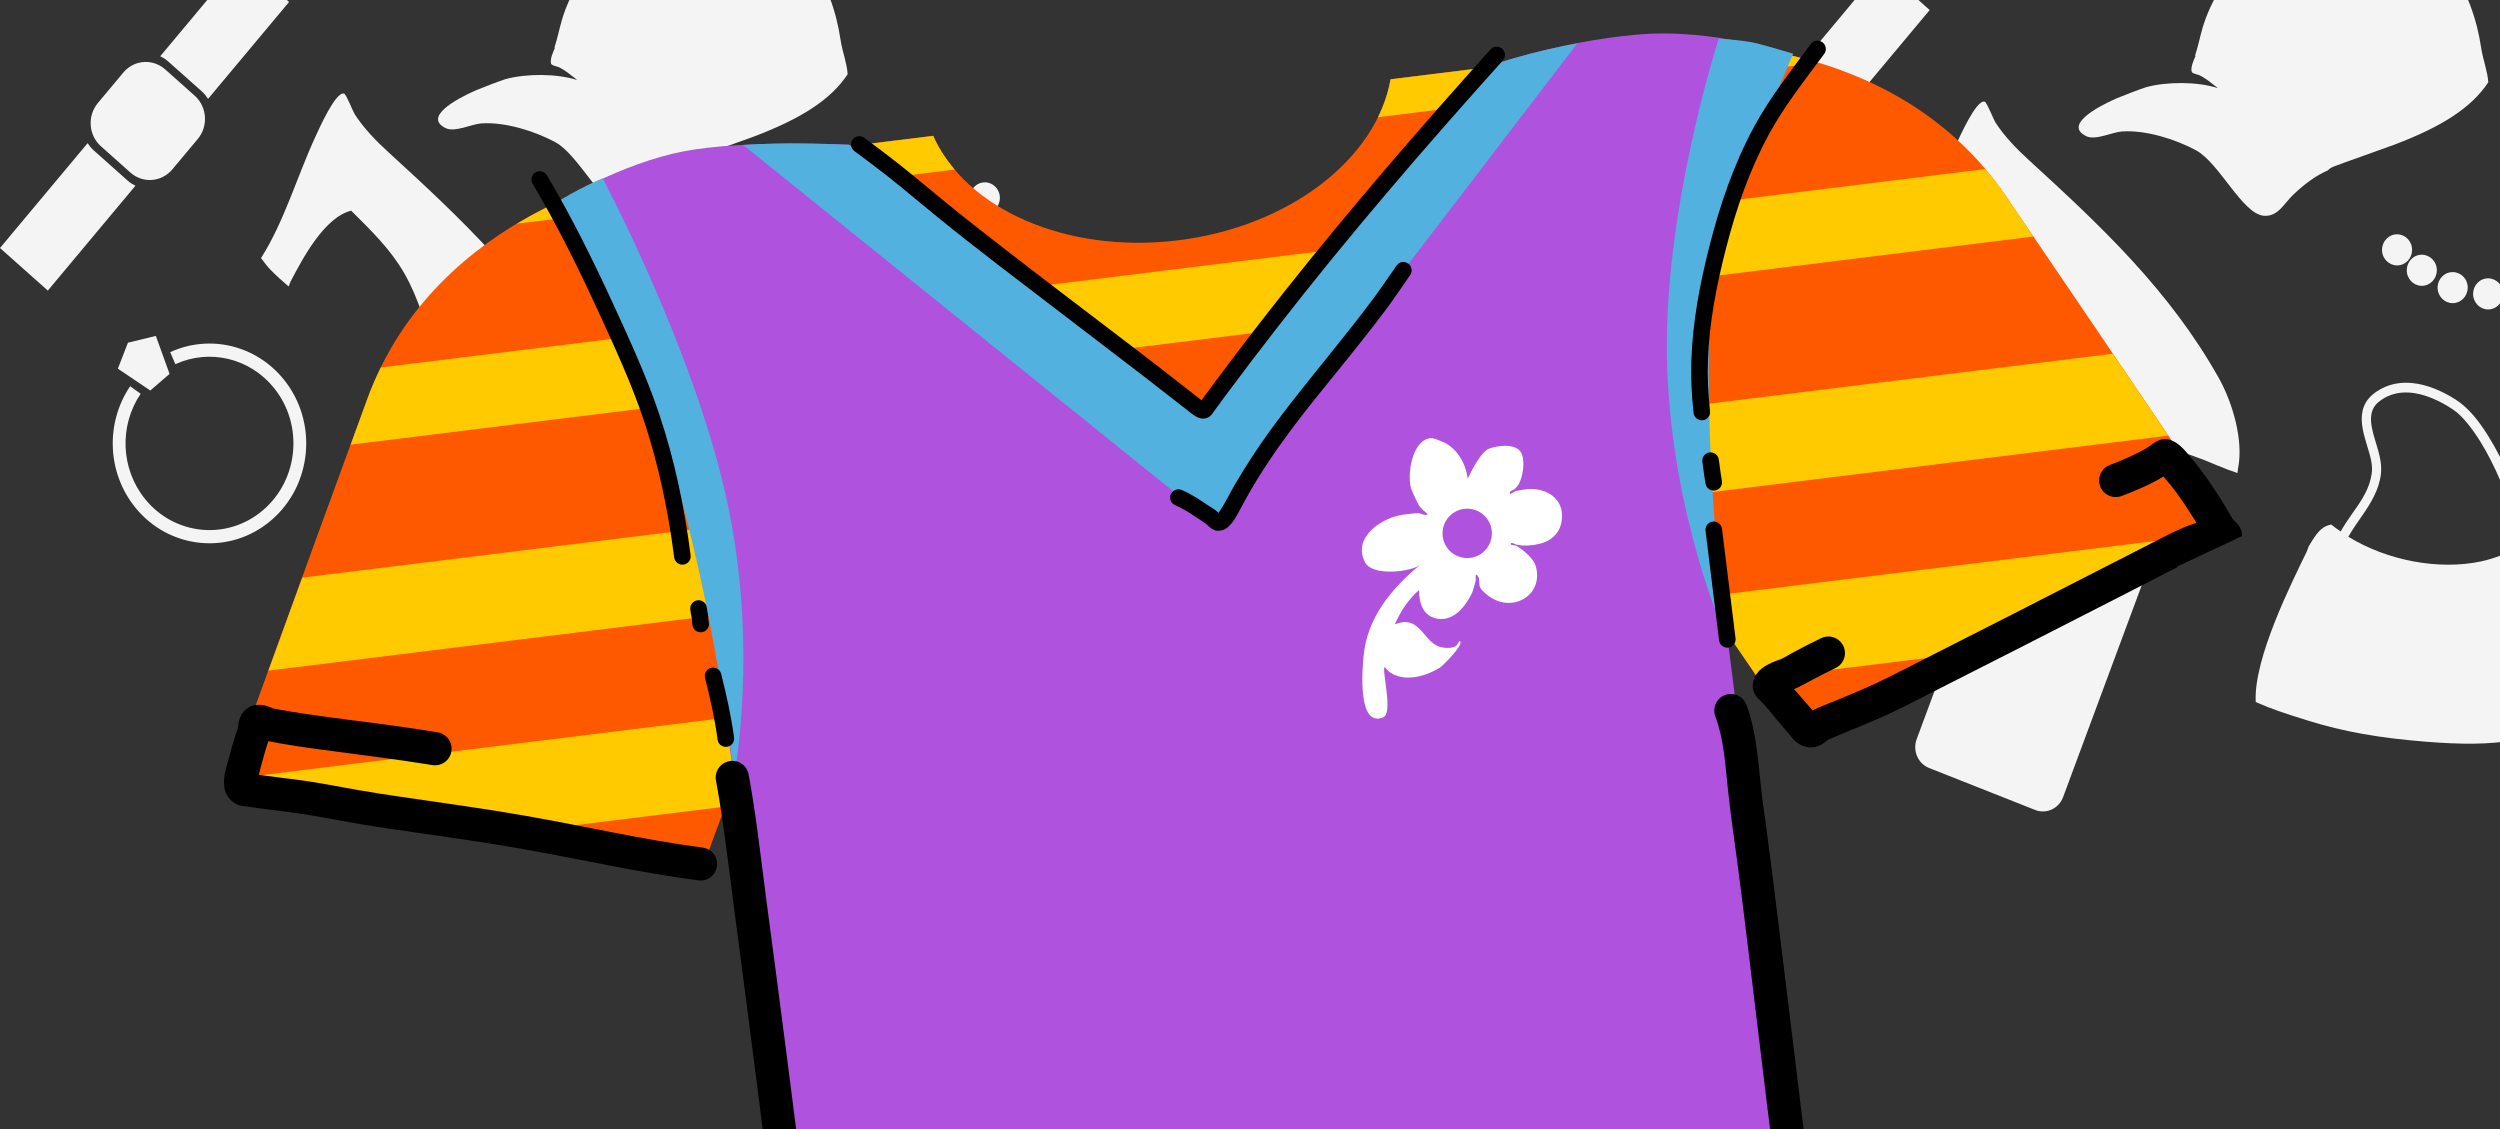 <svg width="310" height="140" viewBox="0 0 310 140" fill="none" xmlns="http://www.w3.org/2000/svg">
<rect x="0" y="0" width="310" height="140" fill="#333333" stroke="none"/>
<g clip-path="url(#clip0_1202_11925)">
<path d="M42.672 11.613C41.638 11.265 39.517 16.078 39.149 16.87C36.863 21.795 35.266 27.437 32.368 32.002C32.902 32.725 33.212 33.115 33.583 33.494C34.252 34.178 34.997 34.84 35.788 35.524C35.857 35.35 35.98 35.012 36.034 34.909C37.528 32.059 40.203 26.958 43.542 26.123C45.951 28.52 48.402 30.874 50.128 33.877C51.93 37.011 53.005 40.872 54.029 44.36C54.426 45.715 54.599 47.324 55.375 48.525C55.794 49.175 56.402 49.775 57.063 50.349C61.017 52.528 64.921 54.306 68.922 55.688C69.588 55.918 70.107 56.127 71.263 56.611C71.374 56.657 71.426 56.68 71.487 56.706C72.543 57.147 73.322 57.439 74.006 57.652C74.027 57.484 74.066 57.155 74.08 57.089C74.786 53.613 73.398 48.912 71.703 45.893C65.621 35.056 57.144 27.076 48.146 18.857C46.624 17.468 45.114 15.916 43.983 14.166C43.767 13.832 42.951 11.707 42.672 11.613Z" fill="#F4F4F4"/>
<path d="M86.664 -10C83.011 -9.944 79.197 -8.877 76.12 -6.898C73.09 -4.947 70.685 -0.98 69.669 2.497C69.382 3.483 69.128 4.739 68.746 5.913C68.769 5.915 68.792 5.919 68.815 5.921C68.501 6.628 68.18 7.409 68.341 7.905C68.415 8.13 69.077 8.233 69.255 8.313C70.026 8.657 70.791 9.315 71.472 9.838C71.501 9.861 71.518 9.896 71.546 9.919C69.065 9.116 65.29 9.104 62.674 9.814C61.432 10.234 60.218 10.714 59.016 11.197C56.397 12.346 52.509 14.55 55.265 15.888C56.403 16.44 58.488 15.386 59.665 15.303C62.605 15.096 66.277 16.242 68.855 17.629C71.774 19.2 74.605 25.525 77.27 25.753C79.044 25.905 79.778 24.218 80.961 23.107C82.391 21.764 83.706 20.787 85.215 20.128C85.379 19.955 85.575 19.807 85.809 19.715C85.836 19.704 85.832 19.695 85.859 19.684C87.13 19.186 92.308 17.378 93.465 16.939C99.263 14.739 102.995 12.405 105.112 9.2C105.008 7.78 104.436 6.331 104.232 4.959C103.712 1.458 102.487 -2.146 100.365 -5C99.76 -5.553 98.969 -6.343 98.398 -6.774C97.165 -7.702 95.68 -8.235 93.091 -8.804C92.828 -8.862 91.035 -9.248 90.614 -9.346C89.23 -9.668 87.943 -9.846 86.664 -10Z" fill="#F4F4F4"/>
<path d="M93.459 28.086C92.446 28.28 91.776 29.289 91.965 30.335C92.152 31.381 93.13 32.072 94.143 31.878C95.156 31.683 95.819 30.676 95.63 29.63C95.442 28.584 94.472 27.891 93.459 28.086ZM121.783 22.642C120.77 22.836 120.1 23.845 120.288 24.891C120.477 25.937 121.454 26.628 122.468 26.434C123.48 26.239 124.143 25.232 123.955 24.186C123.767 23.14 122.796 22.447 121.783 22.642ZM96.522 30.618C95.508 30.813 94.846 31.82 95.034 32.866C95.222 33.912 96.192 34.605 97.205 34.41C98.219 34.215 98.889 33.207 98.7 32.161C98.511 31.115 97.535 30.423 96.522 30.618ZM119.802 26.143C118.788 26.338 118.118 27.347 118.307 28.393C118.496 29.438 119.472 30.13 120.485 29.936C121.499 29.741 122.169 28.732 121.98 27.686C121.791 26.641 120.815 25.949 119.802 26.143ZM100.351 32.773C99.338 32.967 98.666 33.969 98.855 35.014C99.044 36.06 100.021 36.752 101.034 36.557C102.047 36.363 102.718 35.354 102.529 34.308C102.34 33.263 101.364 32.578 100.351 32.773ZM116.98 29.576C115.966 29.771 115.302 30.771 115.491 31.817C115.679 32.863 116.649 33.556 117.662 33.361C118.676 33.167 119.346 32.158 119.157 31.112C118.968 30.066 117.993 29.382 116.98 29.576ZM104.745 33.548C103.733 33.743 103.069 34.75 103.258 35.796C103.446 36.841 104.417 37.535 105.429 37.34C106.442 37.145 107.113 36.137 106.924 35.091C106.736 34.045 105.759 33.353 104.745 33.548ZM113.15 31.932C112.137 32.127 111.466 33.136 111.655 34.182C111.844 35.227 112.821 35.919 113.834 35.725C114.847 35.53 115.511 34.523 115.322 33.477C115.133 32.431 114.163 31.738 113.15 31.932ZM108.886 32.916C107.873 33.11 107.21 34.117 107.399 35.163C107.587 36.209 108.557 36.902 109.57 36.708C110.583 36.513 111.253 35.504 111.064 34.459C110.876 33.413 109.899 32.721 108.886 32.916Z" fill="#F4F4F4"/>
<path d="M95.686 46.498C94.55 46.387 93.407 46.51 92.322 46.973C91.945 47.134 91.579 47.335 91.239 47.568C90.881 47.811 90.549 48.089 90.269 48.425C89.23 49.67 89.296 51.228 89.655 52.735C89.857 53.585 90.142 54.412 90.376 55.253C90.542 55.848 90.685 56.469 90.695 57.091C90.702 57.498 90.636 57.907 90.548 58.302C90.163 60.026 89.091 61.479 88.103 62.883C87.64 63.541 87.198 64.206 86.806 64.901C86.408 64.621 85.999 64.349 85.632 64.044C84.665 64.224 84.07 64.773 83.287 66.013C83.199 66.153 83.049 66.403 82.853 66.727C82.758 66.967 82.631 67.331 82.557 67.486C80.817 71.081 75.961 80.689 76.274 86.045C76.367 86.087 76.45 86.131 76.544 86.172C78.197 86.891 79.599 87.371 82.689 88.337C87.187 89.743 91.609 90.504 97.266 90.963C106.436 91.706 111.207 90.936 117.143 87.193C117.691 82.076 114.085 72.371 112.902 68.613C112.643 68.064 112.316 67.361 112.177 67.095C111.783 66.335 111.425 65.877 110.956 65.622C110.641 65.828 110.332 66.008 110.018 66.196C109.918 65.339 109.764 64.487 109.563 63.651C109.11 61.766 108.474 59.928 107.722 58.15C106.974 56.379 106.101 54.657 105.084 53.034C103.999 51.303 102.746 49.62 101.027 48.525C99.454 47.524 97.578 46.684 95.686 46.498ZM95.243 47.674C97.189 47.779 99.173 48.735 100.746 49.786C101.417 50.234 101.99 50.853 102.505 51.476C103.084 52.177 103.603 52.924 104.085 53.697C105.065 55.266 105.899 56.937 106.62 58.646C107.377 60.437 108.021 62.288 108.457 64.191C108.657 65.062 108.806 65.949 108.879 66.842C107.35 67.657 105.835 68.26 104.278 68.6C98.992 69.753 92.522 68.495 87.76 65.556C88.258 64.667 88.854 63.827 89.438 62.988C90.53 61.414 91.57 59.739 91.796 57.771C92.023 55.788 91.055 53.957 90.682 52.061C90.489 51.075 90.471 50.006 91.144 49.203C91.357 48.952 91.608 48.751 91.877 48.568C92.923 47.858 94.076 47.612 95.243 47.674Z" fill="#F4F4F4"/>
<path d="M48.148 60.885C46.765 60.338 45.217 61.057 44.687 62.484L34.231 90.655C33.701 92.082 34.388 93.685 35.77 94.232L48.928 99.437C50.312 99.983 51.859 99.264 52.389 97.837L62.846 69.666C63.376 68.239 62.69 66.636 61.307 66.09L48.148 60.885ZM47.636 61.654C48.432 61.969 48.835 62.885 48.529 63.707C48.224 64.529 47.329 64.941 46.533 64.626C45.736 64.311 45.345 63.39 45.649 62.568C45.954 61.746 46.84 61.339 47.636 61.654ZM50.425 65.312C51.222 65.626 51.614 66.548 51.309 67.37C51.004 68.191 50.115 68.607 49.319 68.292C48.524 67.977 48.123 67.053 48.429 66.231C48.734 65.409 49.63 64.997 50.425 65.312ZM45.837 66.501C46.633 66.816 47.033 67.74 46.727 68.562C46.422 69.384 45.53 69.788 44.734 69.473C43.938 69.158 43.542 68.245 43.847 67.423C44.153 66.601 45.041 66.186 45.837 66.501Z" fill="#F4F4F4"/>
<path d="M29.911 -5.04L19.867 6.975C20.203 7.14 20.533 7.333 20.828 7.596L25.06 11.364C25.355 11.627 25.59 11.942 25.799 12.261L35.843 0.246L29.911 -5.04ZM17.111 7.814C16.426 8.006 15.786 8.404 15.287 9.001L12.135 12.776C10.806 14.367 10.976 16.768 12.517 18.14L16.176 21.401C17.718 22.773 20.041 22.59 21.371 21L24.525 17.231C25.854 15.641 25.683 13.239 24.143 11.867L20.483 8.606C19.52 7.749 18.253 7.494 17.111 7.814ZM10.863 17.753L0 30.752L5.93 36.032L16.792 23.032C16.456 22.867 16.132 22.665 15.836 22.402L11.605 18.634C11.309 18.371 11.071 18.072 10.863 17.753Z" fill="#F4F4F4"/>
<path d="M15.865 42.495L14.616 45.714L18.636 48.425L21.026 46.364L19.324 41.653L15.865 42.495ZM16.14 47.894C13.062 52.439 13.276 58.608 16.77 62.925C21.018 68.173 28.584 68.872 33.667 64.487C38.751 60.102 39.429 52.292 35.181 47.045C31.721 42.771 25.96 41.437 21.104 43.669L21.748 45.16C25.962 43.224 30.962 44.385 33.964 48.094C37.651 52.648 37.063 59.425 32.651 63.231C28.239 67.037 21.673 66.43 17.987 61.876C14.954 58.129 14.77 52.771 17.441 48.828L16.14 47.894Z" fill="#F4F4F4"/>
<path d="M246.109 12.613C245.076 12.265 242.954 17.078 242.587 17.87C240.301 22.795 238.703 28.437 235.806 33.002C236.339 33.725 236.649 34.115 237.02 34.494C237.69 35.178 238.435 35.84 239.225 36.524C239.294 36.35 239.417 36.012 239.471 35.909C240.965 33.059 243.641 27.958 246.979 27.123C249.389 29.52 251.839 31.874 253.566 34.877C255.368 38.011 256.442 41.872 257.466 45.36C257.863 46.715 258.037 48.324 258.812 49.525C259.232 50.175 259.839 50.775 260.501 51.349C264.455 53.528 268.359 55.306 272.36 56.688C273.026 56.918 273.544 57.127 274.701 57.611C274.811 57.657 274.864 57.68 274.925 57.706C275.981 58.147 276.76 58.439 277.444 58.652C277.465 58.484 277.504 58.155 277.517 58.089C278.223 54.613 276.835 49.912 275.141 46.893C269.059 36.056 260.581 28.076 251.584 19.857C250.062 18.468 248.551 16.916 247.421 15.166C247.205 14.832 246.388 12.707 246.109 12.613Z" fill="#F4F4F4"/>
<path d="M290.102 -9C286.449 -8.944 282.635 -7.877 279.558 -5.898C276.528 -3.947 274.122 0.02 273.107 3.497C272.819 4.483 272.565 5.739 272.184 6.913C272.207 6.915 272.229 6.919 272.253 6.921C271.939 7.628 271.617 8.409 271.779 8.905C271.852 9.13 272.514 9.233 272.692 9.313C273.463 9.657 274.229 10.315 274.91 10.838C274.939 10.861 274.955 10.896 274.983 10.919C272.502 10.116 268.727 10.104 266.112 10.814C264.87 11.234 263.656 11.714 262.454 12.197C259.834 13.346 255.947 15.55 258.703 16.888C259.84 17.44 261.926 16.386 263.103 16.303C266.043 16.096 269.714 17.242 272.292 18.629C275.211 20.2 278.043 26.525 280.708 26.753C282.482 26.905 283.216 25.218 284.399 24.107C285.829 22.764 287.143 21.787 288.653 21.128C288.816 20.955 289.013 20.807 289.246 20.715C289.273 20.704 289.27 20.695 289.297 20.684C290.568 20.186 295.746 18.378 296.902 17.939C302.7 15.739 306.433 13.405 308.55 10.2C308.445 8.78 307.873 7.331 307.669 5.959C307.15 2.458 305.924 -1.146 303.803 -4C303.197 -4.553 302.407 -5.343 301.835 -5.774C300.602 -6.702 299.117 -7.235 296.528 -7.804C296.265 -7.862 294.473 -8.248 294.051 -8.346C292.667 -8.668 291.381 -8.846 290.102 -9Z" fill="#F4F4F4"/>
<path d="M296.897 29.086C295.883 29.28 295.213 30.289 295.402 31.335C295.59 32.381 296.567 33.072 297.581 32.878C298.594 32.683 299.257 31.676 299.068 30.63C298.88 29.584 297.909 28.891 296.897 29.086ZM325.22 23.642C324.208 23.836 323.537 24.845 323.725 25.891C323.914 26.937 324.892 27.628 325.905 27.434C326.917 27.239 327.581 26.232 327.392 25.186C327.204 24.14 326.233 23.447 325.22 23.642ZM299.959 31.618C298.946 31.813 298.283 32.82 298.471 33.866C298.66 34.912 299.63 35.605 300.643 35.41C301.656 35.215 302.327 34.207 302.138 33.161C301.949 32.115 300.972 31.423 299.959 31.618ZM323.239 27.143C322.226 27.338 321.555 28.347 321.744 29.393C321.933 30.438 322.91 31.13 323.923 30.936C324.936 30.741 325.607 29.732 325.418 28.686C325.229 27.641 324.252 26.949 323.239 27.143ZM303.788 33.773C302.775 33.967 302.104 34.969 302.293 36.014C302.482 37.06 303.458 37.752 304.471 37.557C305.485 37.363 306.155 36.354 305.966 35.308C305.777 34.263 304.802 33.578 303.788 33.773ZM320.417 30.576C319.404 30.771 318.739 31.771 318.928 32.817C319.117 33.863 320.087 34.556 321.1 34.361C322.113 34.167 322.784 33.158 322.595 32.112C322.406 31.066 321.43 30.382 320.417 30.576ZM308.183 34.548C307.17 34.743 306.507 35.75 306.696 36.796C306.884 37.841 307.854 38.535 308.867 38.34C309.88 38.145 310.55 37.137 310.361 36.091C310.173 35.045 309.196 34.353 308.183 34.548ZM316.588 32.932C315.574 33.127 314.904 34.136 315.093 35.182C315.282 36.227 316.258 36.919 317.272 36.725C318.285 36.53 318.948 35.523 318.76 34.477C318.571 33.431 317.601 32.738 316.588 32.932ZM312.323 33.916C311.311 34.11 310.647 35.117 310.836 36.163C311.024 37.209 311.995 37.902 313.007 37.708C314.02 37.513 314.691 36.504 314.502 35.459C314.314 34.413 313.336 33.721 312.323 33.916Z" fill="#F4F4F4"/>
<path d="M299.124 47.498C297.987 47.387 296.845 47.51 295.759 47.973C295.382 48.134 295.016 48.335 294.676 48.568C294.319 48.811 293.986 49.089 293.706 49.425C292.668 50.67 292.734 52.228 293.092 53.735C293.295 54.585 293.579 55.412 293.814 56.253C293.979 56.848 294.123 57.469 294.133 58.091C294.139 58.498 294.073 58.907 293.985 59.302C293.601 61.026 292.528 62.479 291.54 63.883C291.077 64.541 290.635 65.206 290.244 65.901C289.846 65.621 289.436 65.349 289.07 65.044C288.103 65.224 287.507 65.773 286.725 67.013C286.636 67.153 286.486 67.403 286.291 67.727C286.196 67.967 286.069 68.331 285.994 68.486C284.254 72.081 279.399 81.689 279.712 87.045C279.805 87.087 279.887 87.131 279.982 87.172C281.635 87.891 283.036 88.371 286.127 89.337C290.625 90.743 295.046 91.504 300.704 91.963C309.874 92.706 314.645 91.936 320.58 88.193C321.129 83.076 317.522 73.371 316.339 69.613C316.081 69.064 315.753 68.361 315.615 68.095C315.22 67.335 314.863 66.877 314.394 66.622C314.078 66.828 313.769 67.008 313.455 67.196C313.355 66.339 313.201 65.487 313.001 64.651C312.548 62.766 311.911 60.928 311.159 59.15C310.411 57.379 309.539 55.657 308.521 54.034C307.436 52.303 306.184 50.62 304.464 49.525C302.891 48.524 301.015 47.684 299.124 47.498ZM298.681 48.674C300.627 48.779 302.61 49.735 304.183 50.786C304.855 51.234 305.427 51.853 305.943 52.476C306.522 53.177 307.04 53.924 307.523 54.697C308.503 56.266 309.336 57.937 310.058 59.646C310.814 61.437 311.459 63.288 311.895 65.191C312.094 66.062 312.243 66.949 312.317 67.842C310.787 68.657 309.272 69.26 307.715 69.6C302.43 70.753 295.96 69.495 291.197 66.556C291.695 65.667 292.292 64.827 292.875 63.988C293.968 62.414 295.007 60.739 295.233 58.771C295.461 56.788 294.493 54.957 294.12 53.061C293.926 52.075 293.909 51.006 294.582 50.203C294.794 49.952 295.045 49.751 295.314 49.568C296.361 48.858 297.513 48.612 298.681 48.674Z" fill="#F4F4F4"/>
<path d="M251.585 61.885C250.203 61.338 248.655 62.057 248.125 63.484L237.668 91.655C237.138 93.082 237.825 94.685 239.207 95.232L252.366 100.437C253.749 100.983 255.296 100.264 255.826 98.837L266.283 70.666C266.813 69.239 266.127 67.636 264.745 67.09L251.585 61.885ZM251.074 62.654C251.869 62.969 252.272 63.885 251.967 64.707C251.662 65.529 250.767 65.941 249.97 65.626C249.174 65.311 248.783 64.39 249.087 63.568C249.392 62.746 250.277 62.339 251.074 62.654ZM253.863 66.312C254.659 66.626 255.051 67.548 254.746 68.37C254.441 69.191 253.553 69.607 252.756 69.292C251.961 68.977 251.561 68.053 251.866 67.231C252.171 66.409 253.067 65.997 253.863 66.312ZM249.275 67.501C250.07 67.816 250.47 68.74 250.165 69.562C249.86 70.384 248.968 70.788 248.171 70.473C247.375 70.158 246.98 69.245 247.285 68.423C247.59 67.601 248.478 67.186 249.275 67.501Z" fill="#F4F4F4"/>
<path d="M233.349 -4.04L223.305 7.975C223.641 8.14 223.97 8.333 224.266 8.596L228.497 12.364C228.793 12.627 229.028 12.942 229.236 13.261L239.28 1.246L233.349 -4.04ZM220.549 8.814C219.864 9.006 219.223 9.404 218.724 10.001L215.572 13.776C214.243 15.367 214.413 17.768 215.955 19.14L219.614 22.401C221.155 23.773 223.479 23.59 224.808 22L227.962 18.231C229.291 16.641 229.121 14.239 227.581 12.867L223.921 9.606C222.958 8.749 221.691 8.494 220.549 8.814ZM214.3 18.753L203.438 31.752L209.367 37.032L220.23 24.032C219.894 23.867 219.569 23.665 219.274 23.402L215.042 19.634C214.747 19.371 214.508 19.072 214.3 18.753Z" fill="#F4F4F4"/>
<path d="M219.302 43.495L218.053 46.714L222.074 49.425L224.464 47.364L222.762 42.653L219.302 43.495ZM219.577 48.894C216.5 53.439 216.714 59.608 220.208 63.925C224.456 69.173 232.022 69.872 237.105 65.487C242.189 61.102 242.866 53.292 238.618 48.045C235.159 43.771 229.398 42.437 224.541 44.669L225.185 46.16C229.399 44.224 234.399 45.385 237.401 49.094C241.088 53.648 240.5 60.425 236.089 64.231C231.677 68.037 225.111 67.43 221.425 62.876C218.392 59.129 218.207 53.771 220.878 49.828L219.577 48.894Z" fill="#F4F4F4"/>
<path d="M145.359 54.613C144.326 54.265 142.204 59.078 141.837 59.87C139.551 64.795 137.953 70.437 135.056 75.002C135.589 75.725 135.899 76.115 136.27 76.494C136.94 77.178 137.685 77.84 138.475 78.524C138.544 78.35 138.667 78.012 138.721 77.909C140.215 75.059 142.891 69.958 146.229 69.123C148.639 71.52 151.089 73.874 152.816 76.877C154.618 80.011 155.692 83.872 156.716 87.36C157.113 88.715 157.287 90.324 158.062 91.525C158.482 92.175 159.089 92.775 159.751 93.349C163.705 95.528 167.609 97.306 171.61 98.688C172.276 98.918 172.794 99.127 173.951 99.611C174.061 99.657 174.114 99.68 174.175 99.706C175.231 100.147 176.01 100.439 176.694 100.652C176.715 100.484 176.754 100.155 176.767 100.089C177.473 96.613 176.085 91.912 174.391 88.893C168.309 78.056 159.831 70.076 150.834 61.857C149.312 60.468 147.801 58.916 146.671 57.166C146.455 56.832 145.638 54.707 145.359 54.613Z" fill="#F4F4F4"/>
<path d="M189.352 33C185.699 33.056 181.885 34.123 178.808 36.102C175.778 38.053 173.372 42.02 172.357 45.497C172.069 46.483 171.815 47.739 171.434 48.913C171.457 48.915 171.479 48.919 171.503 48.921C171.189 49.628 170.867 50.409 171.029 50.905C171.102 51.13 171.764 51.233 171.942 51.313C172.713 51.657 173.479 52.315 174.16 52.838C174.189 52.861 174.205 52.896 174.233 52.919C171.752 52.116 167.977 52.104 165.362 52.814C164.12 53.234 162.906 53.714 161.704 54.197C159.084 55.346 155.197 57.55 157.953 58.888C159.09 59.44 161.176 58.386 162.353 58.303C165.293 58.096 168.964 59.242 171.542 60.629C174.461 62.2 177.293 68.525 179.958 68.753C181.732 68.905 182.466 67.218 183.649 66.107C185.079 64.764 186.393 63.787 187.903 63.128C188.066 62.955 188.263 62.807 188.496 62.715C188.523 62.704 188.52 62.695 188.547 62.684C189.818 62.186 194.996 60.378 196.152 59.939C201.95 57.739 205.683 55.405 207.8 52.2C207.695 50.78 207.123 49.331 206.919 47.959C206.4 44.458 205.174 40.854 203.053 38C202.447 37.447 201.657 36.657 201.085 36.226C199.852 35.298 198.367 34.765 195.778 34.196C195.515 34.138 193.723 33.752 193.301 33.654C191.917 33.332 190.631 33.154 189.352 33Z" fill="#F4F4F4"/>
<path d="M196.147 71.086C195.133 71.28 194.463 72.289 194.652 73.335C194.84 74.381 195.817 75.072 196.831 74.878C197.844 74.683 198.507 73.676 198.318 72.63C198.13 71.584 197.159 70.891 196.147 71.086ZM224.47 65.642C223.458 65.836 222.787 66.845 222.975 67.891C223.164 68.937 224.142 69.628 225.155 69.434C226.167 69.239 226.831 68.232 226.642 67.186C226.454 66.14 225.483 65.447 224.47 65.642ZM199.209 73.618C198.196 73.813 197.533 74.82 197.721 75.866C197.91 76.912 198.88 77.605 199.893 77.41C200.906 77.215 201.577 76.207 201.388 75.161C201.199 74.115 200.222 73.423 199.209 73.618ZM222.489 69.143C221.476 69.338 220.805 70.347 220.994 71.393C221.183 72.438 222.16 73.13 223.173 72.936C224.186 72.741 224.857 71.732 224.668 70.686C224.479 69.641 223.502 68.949 222.489 69.143ZM203.038 75.773C202.025 75.967 201.354 76.969 201.543 78.014C201.732 79.06 202.708 79.752 203.721 79.557C204.735 79.363 205.405 78.354 205.216 77.308C205.027 76.263 204.052 75.578 203.038 75.773ZM219.667 72.576C218.654 72.771 217.989 73.771 218.178 74.817C218.367 75.863 219.337 76.556 220.35 76.361C221.363 76.167 222.034 75.158 221.845 74.112C221.656 73.066 220.68 72.382 219.667 72.576ZM207.433 76.548C206.42 76.743 205.757 77.75 205.946 78.796C206.134 79.841 207.104 80.535 208.117 80.34C209.13 80.145 209.8 79.137 209.611 78.091C209.423 77.045 208.446 76.353 207.433 76.548ZM215.838 74.932C214.824 75.127 214.154 76.136 214.343 77.182C214.532 78.227 215.508 78.919 216.522 78.725C217.535 78.53 218.198 77.523 218.01 76.477C217.821 75.431 216.851 74.738 215.838 74.932ZM211.573 75.916C210.561 76.11 209.897 77.117 210.086 78.163C210.274 79.209 211.245 79.902 212.257 79.708C213.27 79.513 213.941 78.504 213.752 77.459C213.564 76.413 212.586 75.721 211.573 75.916Z" fill="#F4F4F4"/>
<path d="M198.374 89.498C197.237 89.387 196.095 89.51 195.009 89.973C194.632 90.134 194.266 90.335 193.926 90.568C193.569 90.811 193.236 91.089 192.956 91.425C191.918 92.67 191.984 94.228 192.342 95.735C192.545 96.585 192.829 97.412 193.064 98.253C193.229 98.848 193.373 99.469 193.383 100.091C193.389 100.498 193.323 100.907 193.235 101.302C192.851 103.026 191.778 104.479 190.79 105.883C190.327 106.541 189.885 107.206 189.494 107.901C189.096 107.621 188.686 107.349 188.32 107.044C187.353 107.224 186.757 107.773 185.975 109.013C185.886 109.153 185.736 109.403 185.541 109.727C185.446 109.967 185.319 110.331 185.244 110.486C183.504 114.081 178.649 123.689 178.962 129.045C179.055 129.087 179.137 129.131 179.232 129.172C180.885 129.891 182.286 130.371 185.377 131.337C189.875 132.743 194.296 133.504 199.954 133.963C209.124 134.706 213.895 133.936 219.83 130.193C220.379 125.076 216.772 115.371 215.589 111.613C215.331 111.064 215.003 110.361 214.865 110.095C214.47 109.335 214.113 108.877 213.644 108.622C213.328 108.828 213.019 109.008 212.705 109.196C212.605 108.339 212.451 107.487 212.251 106.651C211.798 104.766 211.161 102.928 210.409 101.15C209.661 99.379 208.789 97.657 207.771 96.034C206.686 94.303 205.434 92.62 203.714 91.525C202.141 90.524 200.265 89.684 198.374 89.498ZM197.931 90.674C199.877 90.779 201.86 91.735 203.433 92.786C204.105 93.234 204.677 93.853 205.193 94.476C205.772 95.177 206.29 95.924 206.773 96.697C207.753 98.266 208.586 99.937 209.308 101.646C210.064 103.437 210.709 105.288 211.145 107.191C211.344 108.062 211.493 108.949 211.567 109.842C210.037 110.657 208.522 111.26 206.965 111.6C201.68 112.753 195.21 111.495 190.447 108.556C190.945 107.667 191.542 106.827 192.125 105.988C193.218 104.414 194.257 102.739 194.483 100.771C194.711 98.788 193.743 96.957 193.37 95.061C193.176 94.075 193.159 93.006 193.832 92.203C194.044 91.952 194.295 91.751 194.564 91.568C195.611 90.858 196.763 90.612 197.931 90.674Z" fill="#F4F4F4"/>
<path d="M150.835 103.884C149.453 103.337 147.905 104.056 147.375 105.483L136.918 133.655C136.388 135.082 137.075 136.684 138.457 137.231L151.616 142.437C152.999 142.983 154.546 142.264 155.076 140.837L165.533 112.666C166.063 111.239 165.377 109.636 163.995 109.09L150.835 103.884ZM150.324 104.654C151.119 104.969 151.522 105.885 151.217 106.707C150.912 107.529 150.017 107.941 149.22 107.626C148.424 107.311 148.033 106.39 148.337 105.568C148.642 104.746 149.527 104.339 150.324 104.654ZM153.113 108.312C153.909 108.626 154.301 109.547 153.996 110.369C153.691 111.19 152.803 111.607 152.006 111.292C151.211 110.977 150.811 110.053 151.116 109.231C151.421 108.409 152.317 107.997 153.113 108.312ZM148.525 109.501C149.32 109.816 149.72 110.74 149.415 111.562C149.11 112.384 148.218 112.788 147.421 112.473C146.625 112.158 146.23 111.245 146.535 110.423C146.84 109.601 147.728 109.186 148.525 109.501Z" fill="#F4F4F4"/>
<path d="M132.599 37.96L122.555 49.975C122.891 50.14 123.22 50.333 123.516 50.596L127.747 54.364C128.043 54.627 128.278 54.942 128.486 55.261L138.53 43.246L132.599 37.96ZM119.799 50.814C119.114 51.006 118.473 51.404 117.974 52.001L114.822 55.776C113.493 57.367 113.663 59.768 115.205 61.14L118.864 64.401C120.405 65.773 122.729 65.59 124.058 64L127.212 60.231C128.541 58.641 128.371 56.239 126.831 54.867L123.171 51.606C122.208 50.749 120.941 50.494 119.799 50.814ZM113.55 60.753L102.688 73.752L108.617 79.032L119.48 66.032C119.144 65.867 118.819 65.665 118.524 65.402L114.292 61.634C113.997 61.371 113.758 61.072 113.55 60.753Z" fill="#F4F4F4"/>
<path d="M118.552 85.495L117.303 88.714L121.324 91.425L123.714 89.364L122.012 84.653L118.552 85.495ZM118.827 90.894C115.75 95.439 115.964 101.608 119.458 105.925C123.706 111.173 131.272 111.872 136.355 107.487C141.439 103.102 142.116 95.292 137.868 90.045C134.409 85.771 128.648 84.437 123.791 86.669L124.435 88.16C128.649 86.224 133.649 87.385 136.651 91.094C140.338 95.648 139.75 102.425 135.339 106.231C130.927 110.037 124.361 109.43 120.675 104.876C117.642 101.129 117.457 95.771 120.128 91.828L118.827 90.894Z" fill="#F4F4F4"/>
<path d="M80.403 21.202C80.403 21.202 54.171 25.952 45.557 49.433C36.944 72.915 28.722 95.706 28.722 95.706L86.993 107.901L91.986 94.423L103.929 190.989L225.815 175.914L213.68 77.792L222.799 91.105L276.347 65.081C276.347 65.081 262.804 44.981 248.729 24.306C234.655 3.63 208.069 5.413 208.069 5.413C208.069 5.413 206.666 5.732 204.831 6.241L204.779 5.82L172.428 9.821C170.735 19.589 160.006 28.078 146.107 29.797C132.208 31.516 119.738 25.896 115.712 16.835L82.893 20.894L82.927 21.175C81.434 21.165 80.403 21.202 80.403 21.202Z" fill="#FF5900"/>
<path d="M80.404 21.216C80.404 21.216 72.594 22.647 64.102 27.739L118.381 21.026C117.289 19.738 116.379 18.341 115.713 16.849L82.894 20.908L82.927 21.176C81.433 21.165 80.404 21.216 80.404 21.216ZM172.429 9.834C172.148 11.444 171.621 13.018 170.872 14.534L225.457 7.783C215.989 4.913 208.07 5.426 208.07 5.426C208.07 5.426 206.665 5.733 204.83 6.241L204.78 5.833L172.429 9.834Z" fill="#FFCA00"/>
<path d="M246.174 20.963L47.222 45.569C46.62 46.8 46.061 48.074 45.565 49.427C44.502 52.324 44.52 52.302 43.486 55.136L252.14 29.331C250.447 26.834 250.47 26.85 248.733 24.299C247.923 23.108 247.057 22.01 246.174 20.963Z" fill="#FFCA00"/>
<path d="M261.982 43.862L37.482 71.628C35.877 76.046 34.254 80.482 33.287 83.155L268.858 54.02C267.27 51.663 264.615 47.755 261.982 43.862Z" fill="#FFCA00"/>
<path d="M31.371 96.253L64.409 103.175L89.91 100.022L91.991 94.428L92.641 99.684L214.527 84.609L213.684 77.798L218.05 84.174L243.563 81.018L273.919 66.255L31.371 96.253Z" fill="#FFCA00"/>
<path d="M69 25.113C69 25.113 74.504 31.783 79.229 43.447C83.95 55.111 84.904 63.892 86.542 69.436C89.997 81.118 103.032 191.097 103.032 191.097C103.032 191.097 140.755 188.992 165.675 186.634C190.598 184.276 226.591 175.816 226.591 175.816L211.247 56.005C211.247 56.005 210.859 42.986 213.536 29.908C216.212 16.831 222.21 6.883 222.21 6.883C222.21 6.883 212.782 3.401 202.88 4.3C192.978 5.199 184.151 8.327 184.151 8.327L148.642 52.234L105.327 17.945C105.327 17.945 92.469 17.294 84.768 18.765C77.067 20.237 69 25.113 69 25.113Z" fill="#AF52DE"/>
<path d="M92.155 17.976L150.175 64.698L195.586 5.378C195.586 5.378 192.65 5.906 189.775 6.656C186.901 7.406 184.083 8.38 184.083 8.38L148.997 51.785L105.307 17.955C105.307 17.955 101.327 17.777 98.037 17.783C94.751 17.788 92.155 17.976 92.155 17.976Z" fill="#52B1DE"/>
<path d="M74.728 22.102C74.728 22.102 86.031 43.327 90.101 61.891C94.171 80.454 91.007 96.356 91.007 96.356C91.007 96.356 89.094 78.346 84.052 60.297C80.553 47.753 68.998 25.1 68.998 25.1C68.998 25.1 70.379 24.241 71.812 23.492C73.244 22.742 74.728 22.102 74.728 22.102Z" fill="#52B1DE"/>
<path d="M213.126 4.788C213.126 4.788 206.061 26.512 206.726 45.496C207.388 64.481 214.082 79.163 214.082 79.163C214.082 79.163 211.565 61.229 211.919 42.512C212.163 29.506 222.356 6.66 222.356 6.66C222.356 6.66 219.352 5.762 217.853 5.375C216.355 4.988 213.126 4.788 213.126 4.788Z" fill="#52B1DE"/>
<path d="M177.235 54.35C175.038 54.778 174.475 58.908 174.979 60.599C175.029 60.776 175.775 62.411 175.963 62.693C176.441 63.41 177.161 63.702 176.978 63.797C176.652 63.971 176.243 63.653 175.872 63.636C175.514 63.619 174.364 63.771 174.005 63.815C171.445 64.132 167.579 66.62 169.286 69.761C170.171 71.392 174.389 70.945 175.705 70.262C175.838 70.195 175.892 70.162 176.035 70.079C172.526 73.004 169.541 76.586 169.083 81.326C168.931 82.915 168.3 90.211 171.479 88.969C172.701 88.492 171.565 84.234 171.636 82.901C171.64 82.829 171.667 82.749 171.675 82.676C172.996 84.509 175.911 84.389 178.528 82.8C178.91 82.567 181.445 80.007 181.077 79.544C180.909 79.33 180.744 80.001 180.503 80.133C179.925 80.453 178.944 80.366 178.353 80.14C176.747 79.522 176.132 77.06 174.148 77.138C173.756 77.153 173.347 77.262 172.953 77.428C173.67 75.788 174.666 74.291 175.964 73.157C175.95 74.786 176.463 76.455 178.296 76.728C180.314 77.029 181.742 75.14 182.513 73.565C182.659 73.269 182.92 72.301 182.985 72.017C183.038 71.774 182.884 71.167 183.102 71.29C183.602 71.577 183.28 72.465 183.589 72.952C183.82 73.313 184.488 73.848 184.844 74.079C187.751 75.972 191.464 73.692 190.421 70.152C190.152 69.245 188.834 68.14 188.044 67.687C187.821 67.561 187.239 67.647 187.335 67.412C187.433 67.171 187.848 67.509 188.102 67.55C188.816 67.665 188.947 67.678 189.719 67.623C191.51 67.494 193.209 66.755 193.608 64.823C194.152 62.181 192.172 60.552 189.604 60.63C189.336 60.638 188.182 60.824 187.953 60.886C187.697 60.955 187.265 61.417 187.208 61.159C187.147 60.869 187.681 60.793 187.891 60.582C188.049 60.42 188.202 60.251 188.314 60.051C188.841 59.114 189.157 57.181 188.637 56.164C187.997 54.907 185.635 55.245 184.635 55.636C183.797 55.964 182.763 57.724 181.988 59.37C181.789 57.461 180.593 55.397 178.706 54.712C178.233 54.539 177.733 54.253 177.235 54.35ZM181.559 63.101C183.232 62.894 184.76 64.085 184.967 65.762C185.175 67.439 183.983 68.966 182.31 69.173C180.632 69.381 179.105 68.19 178.897 66.513C178.69 64.836 179.881 63.309 181.559 63.101Z" fill="white"/>
<path d="M225.224 5.052C224.963 5.091 224.718 5.218 224.547 5.447C222.083 8.777 219.485 12.068 217.504 15.721C214.949 20.428 213.234 25.531 211.923 30.71C210.773 35.257 209.897 39.897 209.731 44.593C209.649 46.805 209.759 49.005 210.002 51.203C210.068 51.768 210.574 52.175 211.138 52.112C211.702 52.049 212.112 51.541 212.046 50.977C211.811 48.878 211.71 46.787 211.785 44.675C211.953 39.972 212.858 35.321 214.032 30.773C215.279 25.913 216.92 21.122 219.32 16.701C221.258 13.133 223.797 9.932 226.204 6.68C226.542 6.223 226.441 5.581 225.985 5.243C225.757 5.074 225.484 5.014 225.224 5.052Z" fill="black"/>
<path d="M67.177 21.271C66.921 21.206 66.642 21.235 66.399 21.38C65.909 21.671 65.75 22.296 66.042 22.784C69.088 27.904 71.722 33.253 74.21 38.663C76.224 43.048 78.26 47.444 79.8 52.024C81.664 57.58 82.85 63.31 83.597 69.117C83.671 69.68 84.181 70.083 84.744 70.011C85.307 69.938 85.708 69.428 85.638 68.864C84.874 62.924 83.659 57.052 81.75 51.368C80.188 46.718 78.133 42.261 76.086 37.809C73.569 32.334 70.897 26.918 67.815 21.736C67.669 21.492 67.43 21.336 67.177 21.271Z" fill="black"/>
<path d="M32.082 87.39C31.793 87.393 31.511 87.432 31.234 87.534C30.112 87.944 29.58 89.007 29.521 90.142C29.518 90.151 29.515 90.153 29.512 90.169C29.51 90.187 29.504 90.204 29.506 90.221C29.273 90.91 29.048 91.612 28.845 92.311C28.71 92.766 28.591 93.208 28.469 93.665C27.99 95.419 27.079 97.769 28.654 99.25C28.819 99.406 29.021 99.567 29.225 99.672C29.526 99.831 29.715 99.883 30.046 99.946C30.135 99.963 30.231 99.969 30.323 99.977C30.374 99.981 30.415 99.983 30.465 99.985C30.461 99.984 30.447 99.972 30.451 99.974C30.464 99.976 30.477 99.98 30.494 99.981C30.743 100.02 30.992 100.058 31.246 100.095C32.749 100.325 34.274 100.486 35.786 100.686C38.766 101.083 41.7 101.683 44.664 102.192C46.048 102.431 47.454 102.634 48.847 102.84C54.039 103.607 59.239 104.294 64.412 105.202C71.813 106.502 79.137 108.189 86.594 109.167C87.719 109.315 88.754 108.532 88.9 107.406C89.051 106.279 88.252 105.248 87.127 105.1C79.729 104.128 72.471 102.441 65.125 101.151C59.918 100.235 54.676 99.536 49.445 98.764C47.773 98.517 46.102 98.269 44.436 97.972C41.897 97.518 39.353 97.017 36.791 96.677C35.409 96.493 34.027 96.349 32.648 96.153C32.462 96.127 32.28 96.095 32.094 96.066C32.094 96.062 32.089 96.058 32.093 96.053C32.129 95.909 32.169 95.769 32.206 95.625C32.282 95.335 32.357 95.044 32.434 94.755C32.554 94.32 32.666 93.887 32.795 93.454C32.942 92.935 33.111 92.42 33.275 91.905C33.739 92.002 34.205 92.092 34.667 92.173C36.175 92.437 37.691 92.66 39.208 92.868C44.011 93.528 48.825 94.089 53.613 94.868C54.734 95.051 55.785 94.299 55.97 93.178C56.15 92.057 55.397 90.993 54.276 90.81C52.512 90.523 50.738 90.249 48.971 90.003C45.214 89.481 41.448 89.063 37.698 88.496C36.667 88.34 35.643 88.169 34.617 87.983C34.359 87.937 34.104 87.891 33.846 87.846C33.824 87.836 33.802 87.824 33.78 87.815C33.732 87.797 33.7 87.771 33.656 87.752C33.595 87.727 33.525 87.697 33.464 87.673C33.303 87.61 33.113 87.546 32.95 87.503C32.667 87.429 32.372 87.388 32.082 87.39Z" fill="black"/>
<path fill-rule="evenodd" clip-rule="evenodd" d="M266.671 55.219C267.117 54.893 267.568 54.564 268.121 54.48C268.495 54.424 268.847 54.456 269.198 54.581C270.19 54.937 270.959 55.875 271.635 56.699C271.748 56.837 271.859 56.972 271.967 57.1C273.229 58.585 274.306 60.225 275.354 61.862C275.826 62.596 276.256 63.326 276.689 64.08C276.749 64.182 276.816 64.28 276.882 64.378C276.915 64.426 276.948 64.474 276.98 64.523C276.986 64.528 276.992 64.533 276.998 64.537C277.006 64.544 277.014 64.55 277.022 64.557L277.04 64.572C277.124 64.64 277.302 64.785 277.356 64.852L277.371 64.871C277.658 65.233 277.839 65.463 277.949 65.893C278.001 66.081 278.014 66.28 278.01 66.475L269.943 70.263L270.045 70.295C269.688 70.477 269.332 70.662 268.976 70.848C268.669 71.008 268.361 71.168 268.053 71.326C266.134 72.312 264.212 73.296 262.29 74.28C261.979 74.439 261.668 74.598 261.357 74.757C253.76 78.646 246.162 82.524 238.548 86.372C238.197 86.549 237.846 86.728 237.496 86.907C236.433 87.449 235.37 87.991 234.289 88.492C232.762 89.2 231.205 89.841 229.649 90.482C229.132 90.695 228.615 90.907 228.099 91.123C227.91 91.202 227.72 91.284 227.53 91.365C227.245 91.488 226.96 91.611 226.673 91.726C226.287 92.089 225.766 92.431 225.261 92.575C224.372 92.827 223.508 92.609 222.789 92.051C222.421 91.766 222.146 91.412 221.865 91.052C221.813 90.985 221.761 90.918 221.708 90.851C221.593 90.707 221.47 90.574 221.347 90.439C221.281 90.368 221.215 90.295 221.149 90.221C220.808 89.83 220.475 89.423 220.145 89.02C220.05 88.903 219.954 88.787 219.859 88.671C219.802 88.602 219.744 88.533 219.687 88.464C219.396 88.113 219.106 87.764 218.798 87.429C218.684 87.306 218.563 87.185 218.441 87.063C218.161 86.784 217.876 86.499 217.668 86.17C217.291 85.565 217.267 84.867 217.492 84.21C217.955 82.857 219.457 82.204 220.702 81.78C220.996 81.68 221.422 81.433 221.818 81.203C221.996 81.1 222.168 81.001 222.32 80.919C223.481 80.294 224.646 79.687 225.84 79.124C226.866 78.639 228.093 79.079 228.577 80.106C229.06 81.134 228.623 82.359 227.593 82.844C226.522 83.349 225.476 83.903 224.432 84.457C223.941 84.717 223.45 84.977 222.957 85.231C222.855 85.283 222.753 85.326 222.652 85.368C222.589 85.394 222.527 85.419 222.465 85.447C222.65 85.662 222.836 85.875 223.022 86.088C223.301 86.406 223.579 86.724 223.853 87.05C224.005 87.23 224.161 87.406 224.318 87.581C224.472 87.753 224.625 87.925 224.774 88.102C224.802 88.087 224.827 88.067 224.853 88.048C224.88 88.027 224.908 88.005 224.939 87.991C225.629 87.674 226.332 87.393 227.036 87.111C227.377 86.975 227.718 86.839 228.057 86.698C229.567 86.074 231.077 85.443 232.559 84.756C233.66 84.245 234.743 83.694 235.825 83.144C236.115 82.997 236.404 82.85 236.694 82.703C245.197 78.405 253.679 74.066 262.16 69.723C262.736 69.428 263.314 69.133 263.892 68.838C264.85 68.35 265.808 67.861 266.763 67.367C266.883 67.305 267.002 67.243 267.122 67.181C268.447 66.494 269.773 65.807 271.165 65.255C271.536 65.107 271.958 64.967 272.356 64.836C272.331 64.795 272.308 64.754 272.284 64.712C272.26 64.668 272.235 64.624 272.209 64.582C272.158 64.502 272.107 64.422 272.056 64.342C271.151 62.924 270.244 61.502 269.191 60.189C268.975 59.921 268.749 59.661 268.523 59.401C268.432 59.297 268.341 59.193 268.251 59.088C268.183 59.13 268.115 59.174 268.048 59.217C267.909 59.306 267.77 59.396 267.624 59.476C266.169 60.281 264.639 60.913 263.083 61.501C262.022 61.903 260.825 61.377 260.425 60.315C260.024 59.252 260.56 58.056 261.625 57.654C263.125 57.086 264.586 56.461 265.989 55.677C266.223 55.546 266.447 55.383 266.671 55.219Z" fill="black"/>
<path d="M90.439 94.381C89.321 94.587 88.575 95.658 88.779 96.775C89.742 102.015 90.326 107.305 91.02 112.584C92.001 120.047 92.987 127.512 93.931 134.98C94.836 142.128 95.741 149.28 96.699 156.422C97.387 161.549 98.132 166.665 98.861 171.787C99.188 174.096 99.314 176.428 99.678 178.732C99.973 180.581 100.419 182.409 100.827 184.236C101.314 186.433 101.776 188.628 102.162 190.845C102.355 191.964 103.426 192.714 104.545 192.519C105.665 192.324 106.399 191.257 106.207 190.137C105.809 187.858 105.351 185.596 104.848 183.337C104.458 181.595 104.023 179.851 103.743 178.086C103.382 175.805 103.258 173.493 102.933 171.206C102.21 166.094 101.462 160.984 100.775 155.866C99.784 148.494 98.855 141.114 97.922 133.735C96.977 126.26 95.979 118.798 94.993 111.328C94.324 106.22 93.765 101.098 92.831 96.028C92.627 94.911 91.554 94.176 90.439 94.381Z" fill="black"/>
<path d="M214.727 86.055C214.461 86.043 214.18 86.084 213.914 86.182C212.848 86.575 212.305 87.753 212.698 88.819C213.762 91.686 213.929 94.746 214.248 97.758C214.585 100.993 215.078 104.209 215.494 107.434C217.168 120.372 218.591 133.344 220.298 146.278C221.114 152.443 222.305 158.547 223.288 164.687C223.618 166.758 223.861 168.85 224.163 170.926C224.27 171.659 224.377 172.392 224.46 173.129C224.461 173.138 224.462 173.146 224.463 173.155C224.037 173.289 223.619 173.433 223.195 173.558C222.119 173.873 221.041 174.167 219.961 174.45C217.492 175.097 215.05 175.825 212.591 176.514C209.041 177.508 205.462 178.423 201.83 179.049C198.64 179.6 195.415 179.923 192.22 180.432C190.822 180.655 189.435 180.933 188.044 181.221C186.933 181.451 186.226 182.533 186.455 183.645C186.683 184.758 187.767 185.479 188.878 185.249C190.208 184.974 191.543 184.708 192.88 184.495C196.566 183.908 200.285 183.547 203.957 182.841C208.81 181.906 213.536 180.504 218.293 179.163C220.712 178.482 223.159 177.886 225.568 177.163C226.3 176.944 227.047 176.686 227.651 176.206C227.817 176.074 228.012 175.946 228.114 175.76C228.31 175.402 228.514 175.04 228.627 174.647C228.698 174.389 228.672 174.109 228.668 173.839C228.66 173.443 228.592 173.056 228.547 172.663C228.406 171.418 228.218 170.17 228.036 168.931C227.817 167.467 227.644 166.002 227.426 164.538C226.839 160.596 226.106 156.682 225.45 152.751C224.363 146.207 223.593 139.614 222.792 133.03C221.791 124.841 220.802 116.645 219.778 108.459C219.518 106.391 219.254 104.328 218.974 102.264C218.774 100.776 218.543 99.283 218.383 97.79C217.994 94.273 217.798 90.747 216.563 87.395C216.27 86.596 215.528 86.093 214.727 86.055Z" fill="black"/>
<path d="M185.528 5.792C185.264 5.805 185.01 5.927 184.821 6.138C176.036 15.904 167.446 25.834 159.287 36.132C156.813 39.252 154.388 42.398 151.996 45.581C150.99 46.924 149.962 48.263 148.987 49.632C148.471 49.21 147.937 48.813 147.413 48.402C145.357 46.785 143.284 45.178 141.206 43.587C135.611 39.301 129.982 35.069 124.416 30.744C122.082 28.93 119.743 27.113 117.453 25.246C115.424 23.591 113.425 21.9 111.371 20.273C109.993 19.18 108.586 18.131 107.169 17.089C106.712 16.752 106.057 16.849 105.72 17.307C105.383 17.764 105.491 18.405 105.951 18.742C107.347 19.77 108.735 20.804 110.095 21.881C112.139 23.503 114.139 25.194 116.162 26.843C118.666 28.886 121.221 30.883 123.782 32.855C129.782 37.475 135.821 42.036 141.822 46.658C143.472 47.931 145.122 49.214 146.765 50.502C146.968 50.664 147.174 50.822 147.38 50.983C147.853 51.356 148.415 51.847 149.061 51.902C149.383 51.93 149.713 51.85 149.975 51.659C150.291 51.431 150.585 50.926 150.809 50.624C150.926 50.464 151.048 50.312 151.165 50.152C151.282 49.993 151.39 49.828 151.507 49.67C151.742 49.352 151.98 49.032 152.218 48.714C154.221 46.011 156.27 43.338 158.332 40.679C167.212 29.239 176.668 18.268 186.349 7.503C186.728 7.081 186.697 6.429 186.273 6.049C186.063 5.859 185.791 5.778 185.528 5.792Z" fill="black"/>
<path d="M173.836 32.494C173.576 32.539 173.338 32.692 173.176 32.925C172.257 34.239 171.361 35.574 170.411 36.867C169.468 38.156 168.475 39.416 167.487 40.674C164.248 44.808 160.847 48.816 157.741 53.056C156.067 55.338 154.526 57.691 153.096 60.133C152.552 61.063 152.088 62.035 151.53 62.955C151.424 63.131 151.304 63.304 151.193 63.477C151.172 63.511 151.141 63.559 151.105 63.604C151.039 63.54 150.964 63.466 150.899 63.409C150.61 63.156 150.273 62.972 149.952 62.762C148.834 62.028 147.758 61.27 146.516 60.752C145.992 60.533 145.393 60.783 145.172 61.307C144.955 61.831 145.203 62.431 145.728 62.65C147.078 63.211 148.241 64.109 149.466 64.895C149.763 65.087 149.951 65.401 150.275 65.572C150.448 65.665 150.626 65.764 150.822 65.802C151 65.836 151.195 65.806 151.375 65.785C152.457 65.658 153.188 64.226 153.637 63.433C153.956 62.866 154.245 62.281 154.564 61.713C155.422 60.173 156.355 58.669 157.334 57.2C160.891 51.846 165.149 47 169.112 41.95C170.111 40.674 171.121 39.393 172.078 38.086C173.036 36.78 173.934 35.428 174.864 34.102C175.187 33.637 175.071 32.996 174.608 32.67C174.372 32.507 174.091 32.448 173.836 32.494Z" fill="black"/>
<path d="M211.967 56.102C211.405 56.18 211.013 56.697 211.091 57.26C211.155 57.716 211.139 57.584 211.16 57.718C211.133 57.569 211.193 58.015 211.215 58.164C211.257 58.467 211.294 58.767 211.339 59.068C211.362 59.221 211.444 59.677 211.421 59.525C211.315 58.771 211.416 59.523 211.488 59.97C211.578 60.531 212.106 60.911 212.667 60.821C213.228 60.731 213.61 60.201 213.52 59.641C213.456 59.193 213.472 59.326 213.452 59.196C213.47 59.342 213.396 58.911 213.374 58.765C213.329 58.471 213.292 58.168 213.252 57.874C213.229 57.725 213.174 57.279 213.196 57.427C213.304 58.165 213.188 57.43 213.129 56.982C213.051 56.419 212.53 56.025 211.967 56.102Z" fill="black"/>
<path d="M212.381 64.677C211.818 64.747 211.417 65.26 211.487 65.824C212.046 70.351 212.607 74.882 213.167 79.409C213.237 79.973 213.75 80.373 214.314 80.303C214.877 80.234 215.278 79.721 215.208 79.157C214.648 74.629 214.087 70.098 213.528 65.571C213.458 65.008 212.944 64.607 212.381 64.677Z" fill="black"/>
<path d="M88.179 82.809C87.628 82.947 87.287 83.504 87.425 84.055C88.058 86.591 88.642 89.131 88.983 91.724C89.057 92.287 89.578 92.678 90.141 92.604C90.703 92.53 91.097 92.022 91.023 91.459C90.672 88.788 90.075 86.173 89.424 83.562C89.286 83.011 88.73 82.672 88.179 82.809Z" fill="black"/>
<path d="M86.431 74.44C85.872 74.545 85.504 75.085 85.606 75.643C85.737 76.566 85.657 76.054 85.737 76.572C85.751 76.678 85.701 76.145 85.722 76.25C85.764 76.449 85.834 77.05 85.797 76.85C85.722 76.449 85.788 76.851 85.863 77.489C85.925 78.054 86.435 78.461 86.999 78.398C87.563 78.334 87.969 77.827 87.907 77.262C87.767 76.264 87.853 76.825 87.772 76.269C87.753 76.151 87.846 76.729 87.839 76.61C87.828 76.382 87.728 75.707 87.756 75.934C87.806 76.377 87.759 75.93 87.631 75.263C87.529 74.704 86.99 74.335 86.431 74.44Z" fill="black"/>
</g>
<defs>
<clipPath id="clip0_1202_11925">
<rect width="310" height="140" fill="white"/>
</clipPath>
</defs>
</svg>
